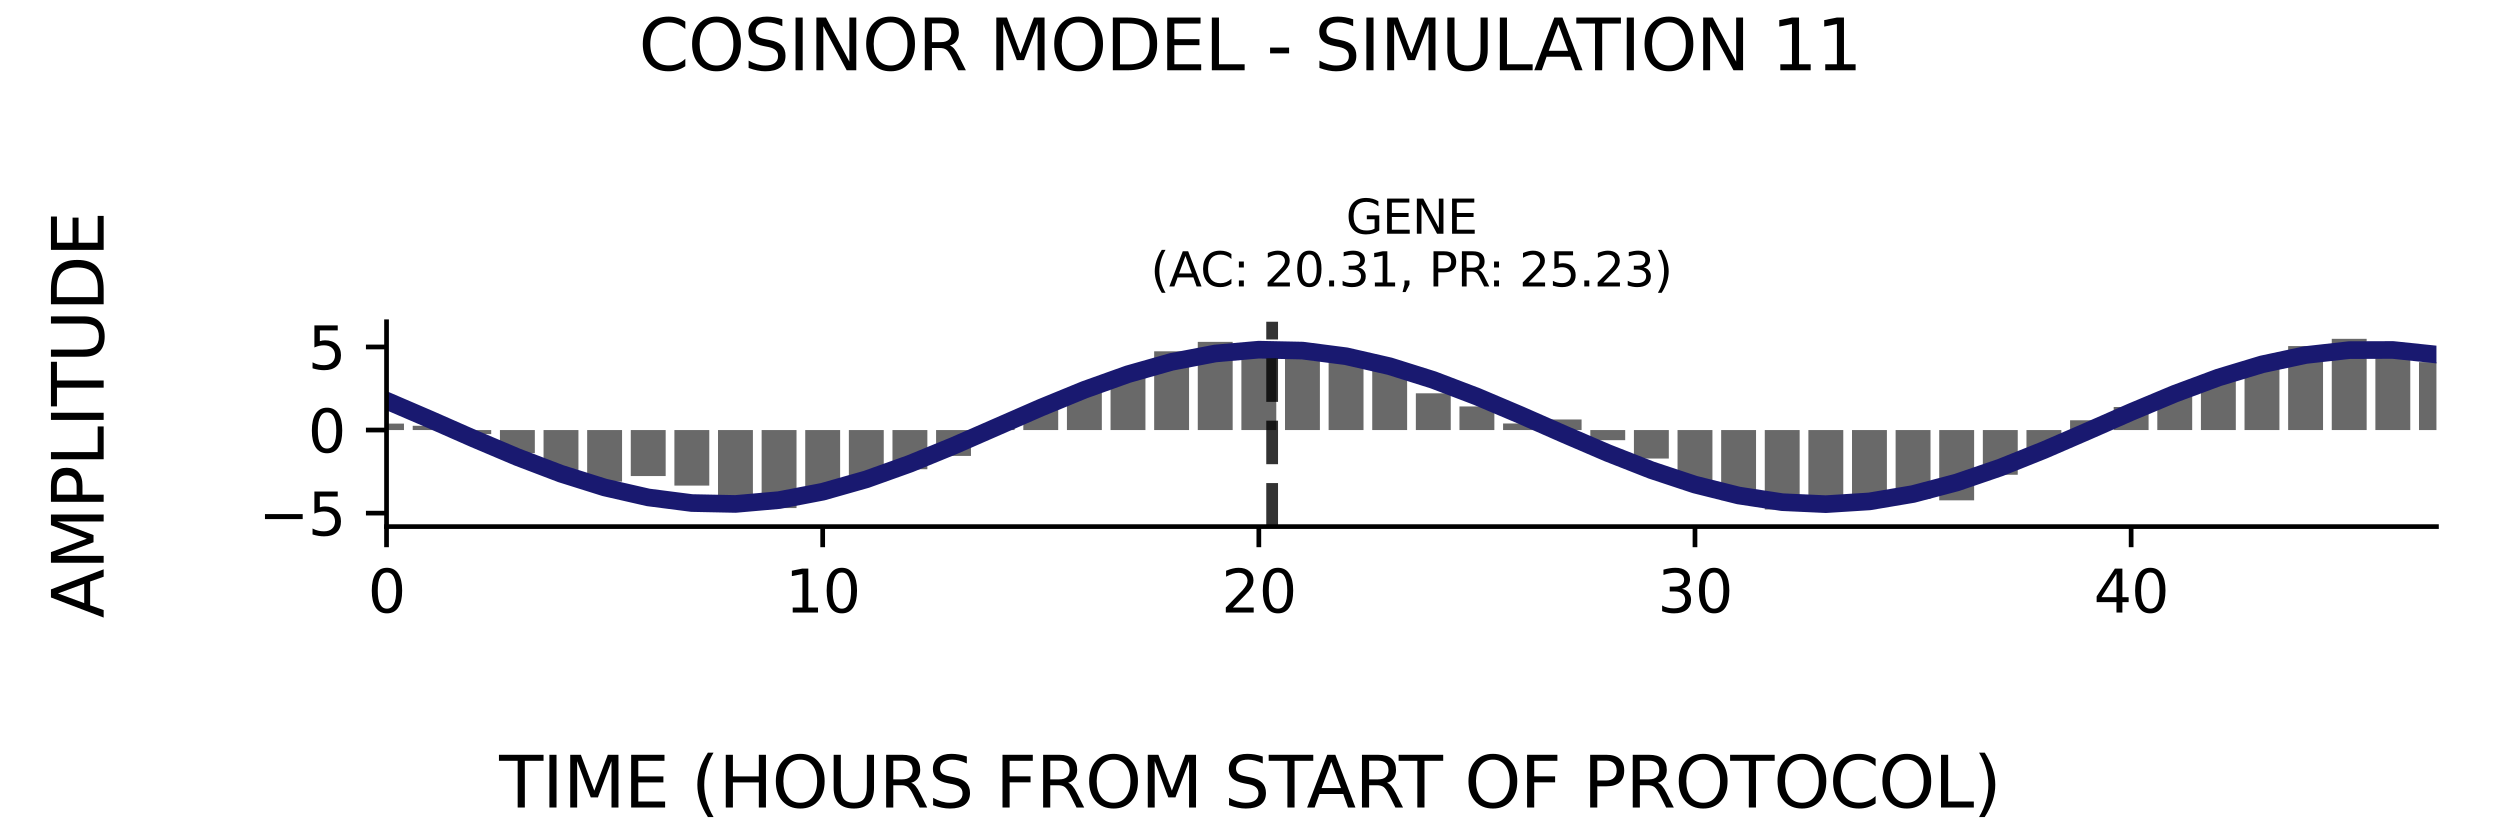 <?xml version="1.0" encoding="utf-8" standalone="no"?>
<!DOCTYPE svg PUBLIC "-//W3C//DTD SVG 1.1//EN"
  "http://www.w3.org/Graphics/SVG/1.1/DTD/svg11.dtd">
<svg xmlns:xlink="http://www.w3.org/1999/xlink" width="424.8pt" height="141.12pt" viewBox="0 0 424.8 141.12" xmlns="http://www.w3.org/2000/svg" version="1.1">
 <defs>
  <style type="text/css">*{stroke-linejoin: round; stroke-linecap: butt}</style>
 </defs>
 <g id="figure_1">
  <g id="patch_1">
   <path d="M 0 141.12 
L 424.8 141.12 
L 424.8 0 
L 0 0 
z
" style="fill: #ffffff"/>
  </g>
  <g id="axes_1">
   <g id="patch_2">
    <path d="M 65.68 89.48 
L 414 89.48 
L 414 54.672 
L 65.68 54.672 
z
" style="fill: #ffffff"/>
   </g>
   <g id="patch_3">
    <path d="M 62.716 73.075 
L 68.644 73.075 
L 68.644 71.973 
L 62.716 71.973 
z
" clip-path="url(#p7a0070d72f)" style="fill: #696969"/>
   </g>
   <g id="patch_4">
    <path d="M 70.127 73.075 
L 76.055 73.075 
L 76.055 72.349 
L 70.127 72.349 
z
" clip-path="url(#p7a0070d72f)" style="fill: #696969"/>
   </g>
   <g id="patch_5">
    <path d="M 77.538 73.075 
L 83.467 73.075 
L 83.467 73.766 
L 77.538 73.766 
z
" clip-path="url(#p7a0070d72f)" style="fill: #696969"/>
   </g>
   <g id="patch_6">
    <path d="M 84.949 73.075 
L 90.878 73.075 
L 90.878 77.008 
L 84.949 77.008 
z
" clip-path="url(#p7a0070d72f)" style="fill: #696969"/>
   </g>
   <g id="patch_7">
    <path d="M 92.36 73.075 
L 98.289 73.075 
L 98.289 79.848 
L 92.36 79.848 
z
" clip-path="url(#p7a0070d72f)" style="fill: #696969"/>
   </g>
   <g id="patch_8">
    <path d="M 99.771 73.075 
L 105.7 73.075 
L 105.7 81.836 
L 99.771 81.836 
z
" clip-path="url(#p7a0070d72f)" style="fill: #696969"/>
   </g>
   <g id="patch_9">
    <path d="M 107.182 73.075 
L 113.111 73.075 
L 113.111 80.891 
L 107.182 80.891 
z
" clip-path="url(#p7a0070d72f)" style="fill: #696969"/>
   </g>
   <g id="patch_10">
    <path d="M 114.593 73.075 
L 120.522 73.075 
L 120.522 82.513 
L 114.593 82.513 
z
" clip-path="url(#p7a0070d72f)" style="fill: #696969"/>
   </g>
   <g id="patch_11">
    <path d="M 122.004 73.075 
L 127.933 73.075 
L 127.933 85.245 
L 122.004 85.245 
z
" clip-path="url(#p7a0070d72f)" style="fill: #696969"/>
   </g>
   <g id="patch_12">
    <path d="M 129.415 73.075 
L 135.344 73.075 
L 135.344 86.331 
L 129.415 86.331 
z
" clip-path="url(#p7a0070d72f)" style="fill: #696969"/>
   </g>
   <g id="patch_13">
    <path d="M 136.826 73.075 
L 142.755 73.075 
L 142.755 83.993 
L 136.826 83.993 
z
" clip-path="url(#p7a0070d72f)" style="fill: #696969"/>
   </g>
   <g id="patch_14">
    <path d="M 144.237 73.075 
L 150.166 73.075 
L 150.166 81.6 
L 144.237 81.6 
z
" clip-path="url(#p7a0070d72f)" style="fill: #696969"/>
   </g>
   <g id="patch_15">
    <path d="M 151.648 73.075 
L 157.577 73.075 
L 157.577 79.732 
L 151.648 79.732 
z
" clip-path="url(#p7a0070d72f)" style="fill: #696969"/>
   </g>
   <g id="patch_16">
    <path d="M 159.059 73.075 
L 164.988 73.075 
L 164.988 77.469 
L 159.059 77.469 
z
" clip-path="url(#p7a0070d72f)" style="fill: #696969"/>
   </g>
   <g id="patch_17">
    <path d="M 166.47 73.075 
L 172.399 73.075 
L 172.399 72.438 
L 166.47 72.438 
z
" clip-path="url(#p7a0070d72f)" style="fill: #696969"/>
   </g>
   <g id="patch_18">
    <path d="M 173.882 73.075 
L 179.81 73.075 
L 179.81 69.384 
L 173.882 69.384 
z
" clip-path="url(#p7a0070d72f)" style="fill: #696969"/>
   </g>
   <g id="patch_19">
    <path d="M 181.293 73.075 
L 187.221 73.075 
L 187.221 66.362 
L 181.293 66.362 
z
" clip-path="url(#p7a0070d72f)" style="fill: #696969"/>
   </g>
   <g id="patch_20">
    <path d="M 188.704 73.075 
L 194.633 73.075 
L 194.633 63.52 
L 188.704 63.52 
z
" clip-path="url(#p7a0070d72f)" style="fill: #696969"/>
   </g>
   <g id="patch_21">
    <path d="M 196.115 73.075 
L 202.044 73.075 
L 202.044 59.695 
L 196.115 59.695 
z
" clip-path="url(#p7a0070d72f)" style="fill: #696969"/>
   </g>
   <g id="patch_22">
    <path d="M 203.526 73.075 
L 209.455 73.075 
L 209.455 58.09 
L 203.526 58.09 
z
" clip-path="url(#p7a0070d72f)" style="fill: #696969"/>
   </g>
   <g id="patch_23">
    <path d="M 210.937 73.075 
L 216.866 73.075 
L 216.866 58.766 
L 210.937 58.766 
z
" clip-path="url(#p7a0070d72f)" style="fill: #696969"/>
   </g>
   <g id="patch_24">
    <path d="M 218.348 73.075 
L 224.277 73.075 
L 224.277 60.493 
L 218.348 60.493 
z
" clip-path="url(#p7a0070d72f)" style="fill: #696969"/>
   </g>
   <g id="patch_25">
    <path d="M 225.759 73.075 
L 231.688 73.075 
L 231.688 61.559 
L 225.759 61.559 
z
" clip-path="url(#p7a0070d72f)" style="fill: #696969"/>
   </g>
   <g id="patch_26">
    <path d="M 233.17 73.075 
L 239.099 73.075 
L 239.099 62.727 
L 233.17 62.727 
z
" clip-path="url(#p7a0070d72f)" style="fill: #696969"/>
   </g>
   <g id="patch_27">
    <path d="M 240.581 73.075 
L 246.51 73.075 
L 246.51 66.831 
L 240.581 66.831 
z
" clip-path="url(#p7a0070d72f)" style="fill: #696969"/>
   </g>
   <g id="patch_28">
    <path d="M 247.992 73.075 
L 253.921 73.075 
L 253.921 69.064 
L 247.992 69.064 
z
" clip-path="url(#p7a0070d72f)" style="fill: #696969"/>
   </g>
   <g id="patch_29">
    <path d="M 255.403 73.075 
L 261.332 73.075 
L 261.332 71.959 
L 255.403 71.959 
z
" clip-path="url(#p7a0070d72f)" style="fill: #696969"/>
   </g>
   <g id="patch_30">
    <path d="M 262.814 73.075 
L 268.743 73.075 
L 268.743 71.278 
L 262.814 71.278 
z
" clip-path="url(#p7a0070d72f)" style="fill: #696969"/>
   </g>
   <g id="patch_31">
    <path d="M 270.225 73.075 
L 276.154 73.075 
L 276.154 74.795 
L 270.225 74.795 
z
" clip-path="url(#p7a0070d72f)" style="fill: #696969"/>
   </g>
   <g id="patch_32">
    <path d="M 277.636 73.075 
L 283.565 73.075 
L 283.565 77.916 
L 277.636 77.916 
z
" clip-path="url(#p7a0070d72f)" style="fill: #696969"/>
   </g>
   <g id="patch_33">
    <path d="M 285.047 73.075 
L 290.976 73.075 
L 290.976 82.067 
L 285.047 82.067 
z
" clip-path="url(#p7a0070d72f)" style="fill: #696969"/>
   </g>
   <g id="patch_34">
    <path d="M 292.459 73.075 
L 298.387 73.075 
L 298.387 84.985 
L 292.459 84.985 
z
" clip-path="url(#p7a0070d72f)" style="fill: #696969"/>
   </g>
   <g id="patch_35">
    <path d="M 299.87 73.075 
L 305.798 73.075 
L 305.798 86.579 
L 299.87 86.579 
z
" clip-path="url(#p7a0070d72f)" style="fill: #696969"/>
   </g>
   <g id="patch_36">
    <path d="M 307.281 73.075 
L 313.21 73.075 
L 313.21 86.498 
L 307.281 86.498 
z
" clip-path="url(#p7a0070d72f)" style="fill: #696969"/>
   </g>
   <g id="patch_37">
    <path d="M 314.692 73.075 
L 320.621 73.075 
L 320.621 86.141 
L 314.692 86.141 
z
" clip-path="url(#p7a0070d72f)" style="fill: #696969"/>
   </g>
   <g id="patch_38">
    <path d="M 322.103 73.075 
L 328.032 73.075 
L 328.032 84.763 
L 322.103 84.763 
z
" clip-path="url(#p7a0070d72f)" style="fill: #696969"/>
   </g>
   <g id="patch_39">
    <path d="M 329.514 73.075 
L 335.443 73.075 
L 335.443 85.017 
L 329.514 85.017 
z
" clip-path="url(#p7a0070d72f)" style="fill: #696969"/>
   </g>
   <g id="patch_40">
    <path d="M 336.925 73.075 
L 342.854 73.075 
L 342.854 80.67 
L 336.925 80.67 
z
" clip-path="url(#p7a0070d72f)" style="fill: #696969"/>
   </g>
   <g id="patch_41">
    <path d="M 344.336 73.075 
L 350.265 73.075 
L 350.265 76.712 
L 344.336 76.712 
z
" clip-path="url(#p7a0070d72f)" style="fill: #696969"/>
   </g>
   <g id="patch_42">
    <path d="M 351.747 73.075 
L 357.676 73.075 
L 357.676 71.411 
L 351.747 71.411 
z
" clip-path="url(#p7a0070d72f)" style="fill: #696969"/>
   </g>
   <g id="patch_43">
    <path d="M 359.158 73.075 
L 365.087 73.075 
L 365.087 69.156 
L 359.158 69.156 
z
" clip-path="url(#p7a0070d72f)" style="fill: #696969"/>
   </g>
   <g id="patch_44">
    <path d="M 366.569 73.075 
L 372.498 73.075 
L 372.498 66.646 
L 366.569 66.646 
z
" clip-path="url(#p7a0070d72f)" style="fill: #696969"/>
   </g>
   <g id="patch_45">
    <path d="M 373.98 73.075 
L 379.909 73.075 
L 379.909 64.746 
L 373.98 64.746 
z
" clip-path="url(#p7a0070d72f)" style="fill: #696969"/>
   </g>
   <g id="patch_46">
    <path d="M 381.391 73.075 
L 387.32 73.075 
L 387.32 61.881 
L 381.391 61.881 
z
" clip-path="url(#p7a0070d72f)" style="fill: #696969"/>
   </g>
   <g id="patch_47">
    <path d="M 388.802 73.075 
L 394.731 73.075 
L 394.731 58.805 
L 388.802 58.805 
z
" clip-path="url(#p7a0070d72f)" style="fill: #696969"/>
   </g>
   <g id="patch_48">
    <path d="M 396.213 73.075 
L 402.142 73.075 
L 402.142 57.573 
L 396.213 57.573 
z
" clip-path="url(#p7a0070d72f)" style="fill: #696969"/>
   </g>
   <g id="patch_49">
    <path d="M 403.625 73.075 
L 409.553 73.075 
L 409.553 58.995 
L 403.625 58.995 
z
" clip-path="url(#p7a0070d72f)" style="fill: #696969"/>
   </g>
   <g id="patch_50">
    <path d="M 411.036 73.075 
L 416.964 73.075 
L 416.964 61.532 
L 411.036 61.532 
z
" clip-path="url(#p7a0070d72f)" style="fill: #696969"/>
   </g>
   <g id="matplotlib.axis_1">
    <g id="xtick_1">
     <g id="line2d_1">
      <defs>
       <path id="mf13e6c8c27" d="M 0 0 
L 0 3.5 
" style="stroke: #000000; stroke-width: 0.8"/>
      </defs>
      <g>
       <use xlink:href="#mf13e6c8c27" x="65.68" y="89.48" style="stroke: #000000; stroke-width: 0.8"/>
      </g>
     </g>
     <g id="text_1">
      <!-- 0 -->
      <g transform="translate(62.499 104.078) scale(0.1 -0.1)">
       <defs>
        <path id="DejaVuSans-30" d="M 2034 4250 
Q 1547 4250 1301 3770 
Q 1056 3291 1056 2328 
Q 1056 1369 1301 889 
Q 1547 409 2034 409 
Q 2525 409 2770 889 
Q 3016 1369 3016 2328 
Q 3016 3291 2770 3770 
Q 2525 4250 2034 4250 
z
M 2034 4750 
Q 2819 4750 3233 4129 
Q 3647 3509 3647 2328 
Q 3647 1150 3233 529 
Q 2819 -91 2034 -91 
Q 1250 -91 836 529 
Q 422 1150 422 2328 
Q 422 3509 836 4129 
Q 1250 4750 2034 4750 
z
" transform="scale(0.016)"/>
       </defs>
       <use xlink:href="#DejaVuSans-30"/>
      </g>
     </g>
    </g>
    <g id="xtick_2">
     <g id="line2d_2">
      <g>
       <use xlink:href="#mf13e6c8c27" x="139.791" y="89.48" style="stroke: #000000; stroke-width: 0.8"/>
      </g>
     </g>
     <g id="text_2">
      <!-- 10 -->
      <g transform="translate(133.428 104.078) scale(0.1 -0.1)">
       <defs>
        <path id="DejaVuSans-31" d="M 794 531 
L 1825 531 
L 1825 4091 
L 703 3866 
L 703 4441 
L 1819 4666 
L 2450 4666 
L 2450 531 
L 3481 531 
L 3481 0 
L 794 0 
L 794 531 
z
" transform="scale(0.016)"/>
       </defs>
       <use xlink:href="#DejaVuSans-31"/>
       <use xlink:href="#DejaVuSans-30" x="63.623"/>
      </g>
     </g>
    </g>
    <g id="xtick_3">
     <g id="line2d_3">
      <g>
       <use xlink:href="#mf13e6c8c27" x="213.901" y="89.48" style="stroke: #000000; stroke-width: 0.8"/>
      </g>
     </g>
     <g id="text_3">
      <!-- 20 -->
      <g transform="translate(207.539 104.078) scale(0.1 -0.1)">
       <defs>
        <path id="DejaVuSans-32" d="M 1228 531 
L 3431 531 
L 3431 0 
L 469 0 
L 469 531 
Q 828 903 1448 1529 
Q 2069 2156 2228 2338 
Q 2531 2678 2651 2914 
Q 2772 3150 2772 3378 
Q 2772 3750 2511 3984 
Q 2250 4219 1831 4219 
Q 1534 4219 1204 4116 
Q 875 4013 500 3803 
L 500 4441 
Q 881 4594 1212 4672 
Q 1544 4750 1819 4750 
Q 2544 4750 2975 4387 
Q 3406 4025 3406 3419 
Q 3406 3131 3298 2873 
Q 3191 2616 2906 2266 
Q 2828 2175 2409 1742 
Q 1991 1309 1228 531 
z
" transform="scale(0.016)"/>
       </defs>
       <use xlink:href="#DejaVuSans-32"/>
       <use xlink:href="#DejaVuSans-30" x="63.623"/>
      </g>
     </g>
    </g>
    <g id="xtick_4">
     <g id="line2d_4">
      <g>
       <use xlink:href="#mf13e6c8c27" x="288.012" y="89.48" style="stroke: #000000; stroke-width: 0.8"/>
      </g>
     </g>
     <g id="text_4">
      <!-- 30 -->
      <g transform="translate(281.649 104.078) scale(0.1 -0.1)">
       <defs>
        <path id="DejaVuSans-33" d="M 2597 2516 
Q 3050 2419 3304 2112 
Q 3559 1806 3559 1356 
Q 3559 666 3084 287 
Q 2609 -91 1734 -91 
Q 1441 -91 1130 -33 
Q 819 25 488 141 
L 488 750 
Q 750 597 1062 519 
Q 1375 441 1716 441 
Q 2309 441 2620 675 
Q 2931 909 2931 1356 
Q 2931 1769 2642 2001 
Q 2353 2234 1838 2234 
L 1294 2234 
L 1294 2753 
L 1863 2753 
Q 2328 2753 2575 2939 
Q 2822 3125 2822 3475 
Q 2822 3834 2567 4026 
Q 2313 4219 1838 4219 
Q 1578 4219 1281 4162 
Q 984 4106 628 3988 
L 628 4550 
Q 988 4650 1302 4700 
Q 1616 4750 1894 4750 
Q 2613 4750 3031 4423 
Q 3450 4097 3450 3541 
Q 3450 3153 3228 2886 
Q 3006 2619 2597 2516 
z
" transform="scale(0.016)"/>
       </defs>
       <use xlink:href="#DejaVuSans-33"/>
       <use xlink:href="#DejaVuSans-30" x="63.623"/>
      </g>
     </g>
    </g>
    <g id="xtick_5">
     <g id="line2d_5">
      <g>
       <use xlink:href="#mf13e6c8c27" x="362.123" y="89.48" style="stroke: #000000; stroke-width: 0.8"/>
      </g>
     </g>
     <g id="text_5">
      <!-- 40 -->
      <g transform="translate(355.76 104.078) scale(0.1 -0.1)">
       <defs>
        <path id="DejaVuSans-34" d="M 2419 4116 
L 825 1625 
L 2419 1625 
L 2419 4116 
z
M 2253 4666 
L 3047 4666 
L 3047 1625 
L 3713 1625 
L 3713 1100 
L 3047 1100 
L 3047 0 
L 2419 0 
L 2419 1100 
L 313 1100 
L 313 1709 
L 2253 4666 
z
" transform="scale(0.016)"/>
       </defs>
       <use xlink:href="#DejaVuSans-34"/>
       <use xlink:href="#DejaVuSans-30" x="63.623"/>
      </g>
     </g>
    </g>
   </g>
   <g id="matplotlib.axis_2">
    <g id="ytick_1">
     <g id="line2d_6">
      <defs>
       <path id="m6b992d9ec8" d="M 0 0 
L -3.5 0 
" style="stroke: #000000; stroke-width: 0.8"/>
      </defs>
      <g>
       <use xlink:href="#m6b992d9ec8" x="65.68" y="87.191" style="stroke: #000000; stroke-width: 0.8"/>
      </g>
     </g>
     <g id="text_6">
      <!-- −5 -->
      <g transform="translate(43.938 90.99) scale(0.1 -0.1)">
       <defs>
        <path id="DejaVuSans-2212" d="M 678 2272 
L 4684 2272 
L 4684 1741 
L 678 1741 
L 678 2272 
z
" transform="scale(0.016)"/>
        <path id="DejaVuSans-35" d="M 691 4666 
L 3169 4666 
L 3169 4134 
L 1269 4134 
L 1269 2991 
Q 1406 3038 1543 3061 
Q 1681 3084 1819 3084 
Q 2600 3084 3056 2656 
Q 3513 2228 3513 1497 
Q 3513 744 3044 326 
Q 2575 -91 1722 -91 
Q 1428 -91 1123 -41 
Q 819 9 494 109 
L 494 744 
Q 775 591 1075 516 
Q 1375 441 1709 441 
Q 2250 441 2565 725 
Q 2881 1009 2881 1497 
Q 2881 1984 2565 2268 
Q 2250 2553 1709 2553 
Q 1456 2553 1204 2497 
Q 953 2441 691 2322 
L 691 4666 
z
" transform="scale(0.016)"/>
       </defs>
       <use xlink:href="#DejaVuSans-2212"/>
       <use xlink:href="#DejaVuSans-35" x="83.789"/>
      </g>
     </g>
    </g>
    <g id="ytick_2">
     <g id="line2d_7">
      <g>
       <use xlink:href="#m6b992d9ec8" x="65.68" y="73.075" style="stroke: #000000; stroke-width: 0.8"/>
      </g>
     </g>
     <g id="text_7">
      <!-- 0 -->
      <g transform="translate(52.318 76.874) scale(0.1 -0.1)">
       <use xlink:href="#DejaVuSans-30"/>
      </g>
     </g>
    </g>
    <g id="ytick_3">
     <g id="line2d_8">
      <g>
       <use xlink:href="#m6b992d9ec8" x="65.68" y="58.959" style="stroke: #000000; stroke-width: 0.8"/>
      </g>
     </g>
     <g id="text_8">
      <!-- 5 -->
      <g transform="translate(52.318 62.758) scale(0.1 -0.1)">
       <use xlink:href="#DejaVuSans-35"/>
      </g>
     </g>
    </g>
   </g>
   <g id="line2d_9">
    <path d="M 65.68 68.086 
L 73.091 71.273 
L 80.502 74.537 
L 87.913 77.676 
L 95.324 80.498 
L 102.735 82.828 
L 110.146 84.522 
L 117.557 85.476 
L 124.969 85.631 
L 132.38 84.977 
L 139.791 83.554 
L 147.202 81.451 
L 154.613 78.797 
L 162.024 75.757 
L 169.435 72.516 
L 176.846 69.276 
L 184.257 66.237 
L 191.668 63.585 
L 199.079 61.485 
L 206.49 60.066 
L 213.901 59.416 
L 221.312 59.574 
L 228.723 60.531 
L 236.134 62.229 
L 243.546 64.561 
L 250.957 67.385 
L 258.368 70.526 
L 265.779 73.79 
L 273.19 76.976 
L 280.601 79.887 
L 288.012 82.344 
L 295.423 84.195 
L 302.834 85.326 
L 310.245 85.667 
L 317.656 85.197 
L 325.067 83.945 
L 332.478 81.989 
L 339.889 79.448 
L 347.3 76.481 
L 354.711 73.269 
L 362.123 70.011 
L 369.534 66.908 
L 376.945 64.152 
L 384.356 61.912 
L 391.767 60.327 
L 399.178 59.494 
L 406.589 59.466 
L 414 60.243 
" clip-path="url(#p7a0070d72f)" style="fill: none; stroke: #191970; stroke-width: 3; stroke-linecap: square"/>
   </g>
   <g id="line2d_10">
    <path d="M 216.163 89.48 
L 216.163 54.672 
" clip-path="url(#p7a0070d72f)" style="fill: none; stroke-dasharray: 7.4,3.2; stroke-dashoffset: 0; stroke: #000000; stroke-opacity: 0.8; stroke-width: 2"/>
   </g>
   <g id="patch_51">
    <path d="M 65.68 89.48 
L 65.68 54.672 
" style="fill: none; stroke: #000000; stroke-width: 0.8; stroke-linejoin: miter; stroke-linecap: square"/>
   </g>
   <g id="patch_52">
    <path d="M 65.68 89.48 
L 414 89.48 
" style="fill: none; stroke: #000000; stroke-width: 0.8; stroke-linejoin: miter; stroke-linecap: square"/>
   </g>
   <g id="text_9">
    <!-- GENE -->
    <g transform="translate(228.693 39.714) scale(0.08 -0.08)">
     <defs>
      <path id="DejaVuSans-47" d="M 3809 666 
L 3809 1919 
L 2778 1919 
L 2778 2438 
L 4434 2438 
L 4434 434 
Q 4069 175 3628 42 
Q 3188 -91 2688 -91 
Q 1594 -91 976 548 
Q 359 1188 359 2328 
Q 359 3472 976 4111 
Q 1594 4750 2688 4750 
Q 3144 4750 3555 4637 
Q 3966 4525 4313 4306 
L 4313 3634 
Q 3963 3931 3569 4081 
Q 3175 4231 2741 4231 
Q 1884 4231 1454 3753 
Q 1025 3275 1025 2328 
Q 1025 1384 1454 906 
Q 1884 428 2741 428 
Q 3075 428 3337 486 
Q 3600 544 3809 666 
z
" transform="scale(0.016)"/>
      <path id="DejaVuSans-45" d="M 628 4666 
L 3578 4666 
L 3578 4134 
L 1259 4134 
L 1259 2753 
L 3481 2753 
L 3481 2222 
L 1259 2222 
L 1259 531 
L 3634 531 
L 3634 0 
L 628 0 
L 628 4666 
z
" transform="scale(0.016)"/>
      <path id="DejaVuSans-4e" d="M 628 4666 
L 1478 4666 
L 3547 763 
L 3547 4666 
L 4159 4666 
L 4159 0 
L 3309 0 
L 1241 3903 
L 1241 0 
L 628 0 
L 628 4666 
z
" transform="scale(0.016)"/>
     </defs>
     <use xlink:href="#DejaVuSans-47"/>
     <use xlink:href="#DejaVuSans-45" x="77.49"/>
     <use xlink:href="#DejaVuSans-4e" x="140.674"/>
     <use xlink:href="#DejaVuSans-45" x="215.479"/>
    </g>
    <!-- (AC: 20.31, PR: 25.23) -->
    <g transform="translate(195.511 48.672) scale(0.08 -0.08)">
     <defs>
      <path id="DejaVuSans-28" d="M 1984 4856 
Q 1566 4138 1362 3434 
Q 1159 2731 1159 2009 
Q 1159 1288 1364 580 
Q 1569 -128 1984 -844 
L 1484 -844 
Q 1016 -109 783 600 
Q 550 1309 550 2009 
Q 550 2706 781 3412 
Q 1013 4119 1484 4856 
L 1984 4856 
z
" transform="scale(0.016)"/>
      <path id="DejaVuSans-41" d="M 2188 4044 
L 1331 1722 
L 3047 1722 
L 2188 4044 
z
M 1831 4666 
L 2547 4666 
L 4325 0 
L 3669 0 
L 3244 1197 
L 1141 1197 
L 716 0 
L 50 0 
L 1831 4666 
z
" transform="scale(0.016)"/>
      <path id="DejaVuSans-43" d="M 4122 4306 
L 4122 3641 
Q 3803 3938 3442 4084 
Q 3081 4231 2675 4231 
Q 1875 4231 1450 3742 
Q 1025 3253 1025 2328 
Q 1025 1406 1450 917 
Q 1875 428 2675 428 
Q 3081 428 3442 575 
Q 3803 722 4122 1019 
L 4122 359 
Q 3791 134 3420 21 
Q 3050 -91 2638 -91 
Q 1578 -91 968 557 
Q 359 1206 359 2328 
Q 359 3453 968 4101 
Q 1578 4750 2638 4750 
Q 3056 4750 3426 4639 
Q 3797 4528 4122 4306 
z
" transform="scale(0.016)"/>
      <path id="DejaVuSans-3a" d="M 750 794 
L 1409 794 
L 1409 0 
L 750 0 
L 750 794 
z
M 750 3309 
L 1409 3309 
L 1409 2516 
L 750 2516 
L 750 3309 
z
" transform="scale(0.016)"/>
      <path id="DejaVuSans-20" transform="scale(0.016)"/>
      <path id="DejaVuSans-2e" d="M 684 794 
L 1344 794 
L 1344 0 
L 684 0 
L 684 794 
z
" transform="scale(0.016)"/>
      <path id="DejaVuSans-2c" d="M 750 794 
L 1409 794 
L 1409 256 
L 897 -744 
L 494 -744 
L 750 256 
L 750 794 
z
" transform="scale(0.016)"/>
      <path id="DejaVuSans-50" d="M 1259 4147 
L 1259 2394 
L 2053 2394 
Q 2494 2394 2734 2622 
Q 2975 2850 2975 3272 
Q 2975 3691 2734 3919 
Q 2494 4147 2053 4147 
L 1259 4147 
z
M 628 4666 
L 2053 4666 
Q 2838 4666 3239 4311 
Q 3641 3956 3641 3272 
Q 3641 2581 3239 2228 
Q 2838 1875 2053 1875 
L 1259 1875 
L 1259 0 
L 628 0 
L 628 4666 
z
" transform="scale(0.016)"/>
      <path id="DejaVuSans-52" d="M 2841 2188 
Q 3044 2119 3236 1894 
Q 3428 1669 3622 1275 
L 4263 0 
L 3584 0 
L 2988 1197 
Q 2756 1666 2539 1819 
Q 2322 1972 1947 1972 
L 1259 1972 
L 1259 0 
L 628 0 
L 628 4666 
L 2053 4666 
Q 2853 4666 3247 4331 
Q 3641 3997 3641 3322 
Q 3641 2881 3436 2590 
Q 3231 2300 2841 2188 
z
M 1259 4147 
L 1259 2491 
L 2053 2491 
Q 2509 2491 2742 2702 
Q 2975 2913 2975 3322 
Q 2975 3731 2742 3939 
Q 2509 4147 2053 4147 
L 1259 4147 
z
" transform="scale(0.016)"/>
      <path id="DejaVuSans-29" d="M 513 4856 
L 1013 4856 
Q 1481 4119 1714 3412 
Q 1947 2706 1947 2009 
Q 1947 1309 1714 600 
Q 1481 -109 1013 -844 
L 513 -844 
Q 928 -128 1133 580 
Q 1338 1288 1338 2009 
Q 1338 2731 1133 3434 
Q 928 4138 513 4856 
z
" transform="scale(0.016)"/>
     </defs>
     <use xlink:href="#DejaVuSans-28"/>
     <use xlink:href="#DejaVuSans-41" x="39.014"/>
     <use xlink:href="#DejaVuSans-43" x="105.672"/>
     <use xlink:href="#DejaVuSans-3a" x="175.496"/>
     <use xlink:href="#DejaVuSans-20" x="209.188"/>
     <use xlink:href="#DejaVuSans-32" x="240.975"/>
     <use xlink:href="#DejaVuSans-30" x="304.598"/>
     <use xlink:href="#DejaVuSans-2e" x="368.221"/>
     <use xlink:href="#DejaVuSans-33" x="400.008"/>
     <use xlink:href="#DejaVuSans-31" x="463.631"/>
     <use xlink:href="#DejaVuSans-2c" x="527.254"/>
     <use xlink:href="#DejaVuSans-20" x="559.041"/>
     <use xlink:href="#DejaVuSans-50" x="590.828"/>
     <use xlink:href="#DejaVuSans-52" x="651.131"/>
     <use xlink:href="#DejaVuSans-3a" x="717.488"/>
     <use xlink:href="#DejaVuSans-20" x="751.18"/>
     <use xlink:href="#DejaVuSans-32" x="782.967"/>
     <use xlink:href="#DejaVuSans-35" x="846.59"/>
     <use xlink:href="#DejaVuSans-2e" x="910.213"/>
     <use xlink:href="#DejaVuSans-32" x="942"/>
     <use xlink:href="#DejaVuSans-33" x="1005.623"/>
     <use xlink:href="#DejaVuSans-29" x="1069.246"/>
    </g>
   </g>
  </g>
  <g id="text_10">
   <!-- COSINOR MODEL - SIMULATION 11 -->
   <g transform="translate(108.534 11.941) scale(0.12 -0.12)">
    <defs>
     <path id="DejaVuSans-4f" d="M 2522 4238 
Q 1834 4238 1429 3725 
Q 1025 3213 1025 2328 
Q 1025 1447 1429 934 
Q 1834 422 2522 422 
Q 3209 422 3611 934 
Q 4013 1447 4013 2328 
Q 4013 3213 3611 3725 
Q 3209 4238 2522 4238 
z
M 2522 4750 
Q 3503 4750 4090 4092 
Q 4678 3434 4678 2328 
Q 4678 1225 4090 567 
Q 3503 -91 2522 -91 
Q 1538 -91 948 565 
Q 359 1222 359 2328 
Q 359 3434 948 4092 
Q 1538 4750 2522 4750 
z
" transform="scale(0.016)"/>
     <path id="DejaVuSans-53" d="M 3425 4513 
L 3425 3897 
Q 3066 4069 2747 4153 
Q 2428 4238 2131 4238 
Q 1616 4238 1336 4038 
Q 1056 3838 1056 3469 
Q 1056 3159 1242 3001 
Q 1428 2844 1947 2747 
L 2328 2669 
Q 3034 2534 3370 2195 
Q 3706 1856 3706 1288 
Q 3706 609 3251 259 
Q 2797 -91 1919 -91 
Q 1588 -91 1214 -16 
Q 841 59 441 206 
L 441 856 
Q 825 641 1194 531 
Q 1563 422 1919 422 
Q 2459 422 2753 634 
Q 3047 847 3047 1241 
Q 3047 1584 2836 1778 
Q 2625 1972 2144 2069 
L 1759 2144 
Q 1053 2284 737 2584 
Q 422 2884 422 3419 
Q 422 4038 858 4394 
Q 1294 4750 2059 4750 
Q 2388 4750 2728 4690 
Q 3069 4631 3425 4513 
z
" transform="scale(0.016)"/>
     <path id="DejaVuSans-49" d="M 628 4666 
L 1259 4666 
L 1259 0 
L 628 0 
L 628 4666 
z
" transform="scale(0.016)"/>
     <path id="DejaVuSans-4d" d="M 628 4666 
L 1569 4666 
L 2759 1491 
L 3956 4666 
L 4897 4666 
L 4897 0 
L 4281 0 
L 4281 4097 
L 3078 897 
L 2444 897 
L 1241 4097 
L 1241 0 
L 628 0 
L 628 4666 
z
" transform="scale(0.016)"/>
     <path id="DejaVuSans-44" d="M 1259 4147 
L 1259 519 
L 2022 519 
Q 2988 519 3436 956 
Q 3884 1394 3884 2338 
Q 3884 3275 3436 3711 
Q 2988 4147 2022 4147 
L 1259 4147 
z
M 628 4666 
L 1925 4666 
Q 3281 4666 3915 4102 
Q 4550 3538 4550 2338 
Q 4550 1131 3912 565 
Q 3275 0 1925 0 
L 628 0 
L 628 4666 
z
" transform="scale(0.016)"/>
     <path id="DejaVuSans-4c" d="M 628 4666 
L 1259 4666 
L 1259 531 
L 3531 531 
L 3531 0 
L 628 0 
L 628 4666 
z
" transform="scale(0.016)"/>
     <path id="DejaVuSans-2d" d="M 313 2009 
L 1997 2009 
L 1997 1497 
L 313 1497 
L 313 2009 
z
" transform="scale(0.016)"/>
     <path id="DejaVuSans-55" d="M 556 4666 
L 1191 4666 
L 1191 1831 
Q 1191 1081 1462 751 
Q 1734 422 2344 422 
Q 2950 422 3222 751 
Q 3494 1081 3494 1831 
L 3494 4666 
L 4128 4666 
L 4128 1753 
Q 4128 841 3676 375 
Q 3225 -91 2344 -91 
Q 1459 -91 1007 375 
Q 556 841 556 1753 
L 556 4666 
z
" transform="scale(0.016)"/>
     <path id="DejaVuSans-54" d="M -19 4666 
L 3928 4666 
L 3928 4134 
L 2272 4134 
L 2272 0 
L 1638 0 
L 1638 4134 
L -19 4134 
L -19 4666 
z
" transform="scale(0.016)"/>
    </defs>
    <use xlink:href="#DejaVuSans-43"/>
    <use xlink:href="#DejaVuSans-4f" x="69.824"/>
    <use xlink:href="#DejaVuSans-53" x="148.535"/>
    <use xlink:href="#DejaVuSans-49" x="212.012"/>
    <use xlink:href="#DejaVuSans-4e" x="241.504"/>
    <use xlink:href="#DejaVuSans-4f" x="316.309"/>
    <use xlink:href="#DejaVuSans-52" x="395.02"/>
    <use xlink:href="#DejaVuSans-20" x="464.502"/>
    <use xlink:href="#DejaVuSans-4d" x="496.289"/>
    <use xlink:href="#DejaVuSans-4f" x="582.568"/>
    <use xlink:href="#DejaVuSans-44" x="661.279"/>
    <use xlink:href="#DejaVuSans-45" x="738.281"/>
    <use xlink:href="#DejaVuSans-4c" x="801.465"/>
    <use xlink:href="#DejaVuSans-20" x="857.178"/>
    <use xlink:href="#DejaVuSans-2d" x="888.965"/>
    <use xlink:href="#DejaVuSans-20" x="925.049"/>
    <use xlink:href="#DejaVuSans-53" x="956.836"/>
    <use xlink:href="#DejaVuSans-49" x="1020.312"/>
    <use xlink:href="#DejaVuSans-4d" x="1049.805"/>
    <use xlink:href="#DejaVuSans-55" x="1136.084"/>
    <use xlink:href="#DejaVuSans-4c" x="1209.277"/>
    <use xlink:href="#DejaVuSans-41" x="1267.24"/>
    <use xlink:href="#DejaVuSans-54" x="1327.898"/>
    <use xlink:href="#DejaVuSans-49" x="1388.982"/>
    <use xlink:href="#DejaVuSans-4f" x="1418.475"/>
    <use xlink:href="#DejaVuSans-4e" x="1497.186"/>
    <use xlink:href="#DejaVuSans-20" x="1571.99"/>
    <use xlink:href="#DejaVuSans-31" x="1603.777"/>
    <use xlink:href="#DejaVuSans-31" x="1667.4"/>
   </g>
  </g>
  <g id="text_11">
   <!-- TIME (HOURS FROM START OF PROTOCOL) -->
   <g transform="translate(84.817 137.213) scale(0.12 -0.12)">
    <defs>
     <path id="DejaVuSans-48" d="M 628 4666 
L 1259 4666 
L 1259 2753 
L 3553 2753 
L 3553 4666 
L 4184 4666 
L 4184 0 
L 3553 0 
L 3553 2222 
L 1259 2222 
L 1259 0 
L 628 0 
L 628 4666 
z
" transform="scale(0.016)"/>
     <path id="DejaVuSans-46" d="M 628 4666 
L 3309 4666 
L 3309 4134 
L 1259 4134 
L 1259 2759 
L 3109 2759 
L 3109 2228 
L 1259 2228 
L 1259 0 
L 628 0 
L 628 4666 
z
" transform="scale(0.016)"/>
    </defs>
    <use xlink:href="#DejaVuSans-54"/>
    <use xlink:href="#DejaVuSans-49" x="61.084"/>
    <use xlink:href="#DejaVuSans-4d" x="90.576"/>
    <use xlink:href="#DejaVuSans-45" x="176.855"/>
    <use xlink:href="#DejaVuSans-20" x="240.039"/>
    <use xlink:href="#DejaVuSans-28" x="271.826"/>
    <use xlink:href="#DejaVuSans-48" x="310.84"/>
    <use xlink:href="#DejaVuSans-4f" x="386.035"/>
    <use xlink:href="#DejaVuSans-55" x="464.746"/>
    <use xlink:href="#DejaVuSans-52" x="537.939"/>
    <use xlink:href="#DejaVuSans-53" x="607.422"/>
    <use xlink:href="#DejaVuSans-20" x="670.898"/>
    <use xlink:href="#DejaVuSans-46" x="702.686"/>
    <use xlink:href="#DejaVuSans-52" x="760.205"/>
    <use xlink:href="#DejaVuSans-4f" x="829.688"/>
    <use xlink:href="#DejaVuSans-4d" x="908.398"/>
    <use xlink:href="#DejaVuSans-20" x="994.678"/>
    <use xlink:href="#DejaVuSans-53" x="1026.465"/>
    <use xlink:href="#DejaVuSans-54" x="1089.941"/>
    <use xlink:href="#DejaVuSans-41" x="1143.275"/>
    <use xlink:href="#DejaVuSans-52" x="1211.684"/>
    <use xlink:href="#DejaVuSans-54" x="1273.916"/>
    <use xlink:href="#DejaVuSans-20" x="1335"/>
    <use xlink:href="#DejaVuSans-4f" x="1366.787"/>
    <use xlink:href="#DejaVuSans-46" x="1445.498"/>
    <use xlink:href="#DejaVuSans-20" x="1503.018"/>
    <use xlink:href="#DejaVuSans-50" x="1534.805"/>
    <use xlink:href="#DejaVuSans-52" x="1595.107"/>
    <use xlink:href="#DejaVuSans-4f" x="1664.59"/>
    <use xlink:href="#DejaVuSans-54" x="1743.301"/>
    <use xlink:href="#DejaVuSans-4f" x="1804.385"/>
    <use xlink:href="#DejaVuSans-43" x="1883.096"/>
    <use xlink:href="#DejaVuSans-4f" x="1952.92"/>
    <use xlink:href="#DejaVuSans-4c" x="2031.631"/>
    <use xlink:href="#DejaVuSans-29" x="2087.344"/>
   </g>
  </g>
  <g id="text_12">
   <!-- AMPLITUDE -->
   <g transform="translate(17.614 105.039) rotate(-90) scale(0.12 -0.12)">
    <use xlink:href="#DejaVuSans-41"/>
    <use xlink:href="#DejaVuSans-4d" x="68.408"/>
    <use xlink:href="#DejaVuSans-50" x="154.688"/>
    <use xlink:href="#DejaVuSans-4c" x="214.99"/>
    <use xlink:href="#DejaVuSans-49" x="270.703"/>
    <use xlink:href="#DejaVuSans-54" x="300.195"/>
    <use xlink:href="#DejaVuSans-55" x="361.279"/>
    <use xlink:href="#DejaVuSans-44" x="434.473"/>
    <use xlink:href="#DejaVuSans-45" x="511.475"/>
   </g>
  </g>
 </g>
 <defs>
  <clipPath id="p7a0070d72f">
   <rect x="65.68" y="54.672" width="348.32" height="34.808"/>
  </clipPath>
 </defs>
</svg>
